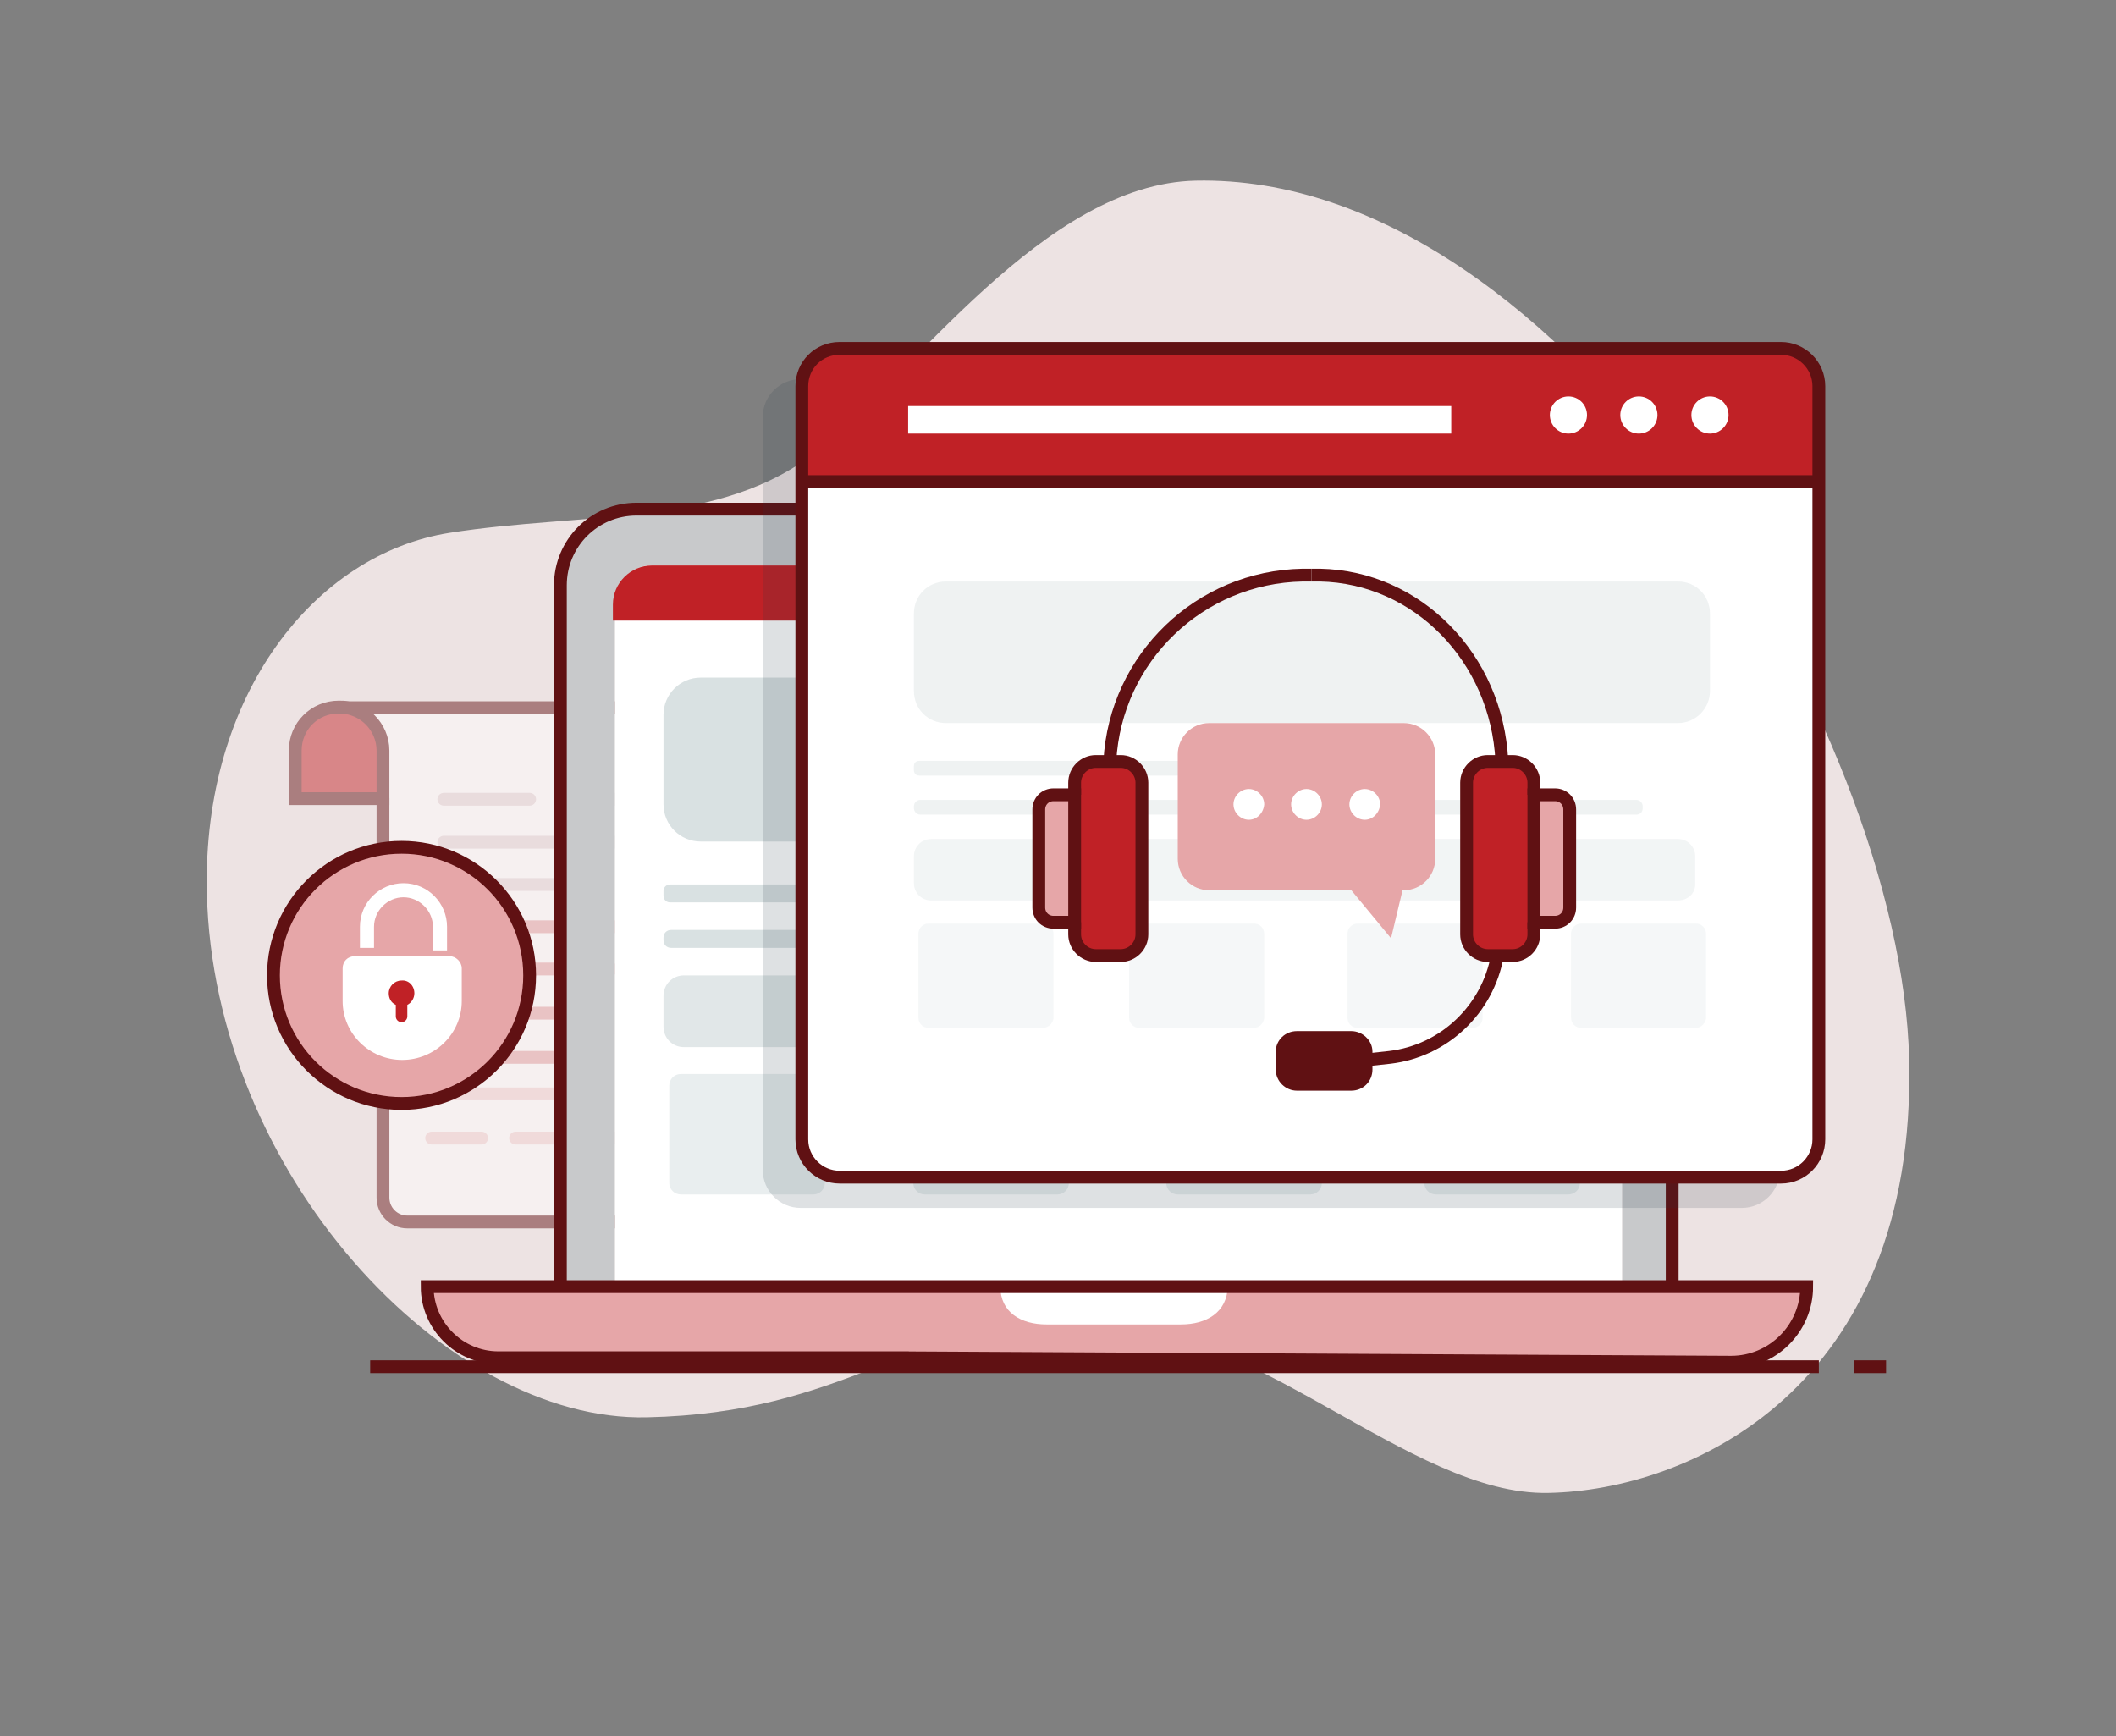 <?xml version="1.0" encoding="utf-8"?>
<!-- Generator: Adobe Illustrator 27.0.0, SVG Export Plug-In . SVG Version: 6.00 Build 0)  -->
<svg version="1.1" xmlns="http://www.w3.org/2000/svg" xmlns:xlink="http://www.w3.org/1999/xlink" x="0px" y="0px"
	 viewBox="0 0 330.4 271.1" style="enable-background:new 0 0 330.4 271.1;" xml:space="preserve">
<rect x="0" y="0" width="330.4" height="271.1" fill="#808080" stroke="none"/>
<style type="text/css">
	.st0{opacity:0.89;fill:#FAEFEF;}
	.st1{fill:#FFFFFF;}
	.st2{opacity:0.38;fill:#C8C9CB;}
	.st3{fill:none;stroke:#601113;stroke-width:2;stroke-miterlimit:10;}
	.st4{fill:#E6A6A8;}
	.st5{fill:#C8C9CB;}
	.st6{fill:#C02126;}
	.st7{opacity:0.78;}
	.st8{fill:#B58D90;}
	.st9{fill:#CCBABD;}
	.st10{fill:#601113;}
	.st11{fill:#D97A7D;}
	.st12{fill:#F2D3D4;}
	.st13{fill:#F7E5E5;}
	.st14{opacity:0.42;}
	.st15{opacity:0.29;}
	.st16{fill:none;stroke:#601113;stroke-width:2;stroke-linecap:round;stroke-linejoin:round;stroke-miterlimit:10;}
	.st17{fill:none;stroke:#601113;stroke-width:1.5;stroke-linecap:round;stroke-linejoin:round;stroke-miterlimit:10;}
	.st18{fill:#D9E1E2;}
	.st19{opacity:0.79;fill:#D9E1E2;}
	.st20{opacity:0.56;fill:#D9E1E2;}
	.st21{fill:none;stroke:#601113;stroke-width:2;stroke-linecap:round;stroke-miterlimit:10;}
	.st22{opacity:0.15;fill:#601113;}
	.st23{opacity:0.36;}
	.st24{opacity:0.49;}
	.st25{opacity:0.48;}
	.st26{opacity:0.36;fill:none;stroke:#B58D90;stroke-width:2;stroke-linecap:round;stroke-linejoin:round;stroke-miterlimit:10;}
	.st27{opacity:0.42;fill:none;stroke:#C02126;stroke-width:2;stroke-linecap:round;stroke-linejoin:round;stroke-miterlimit:10;}
	.st28{opacity:0.34;fill:none;stroke:#D97A7D;stroke-width:2;stroke-linecap:round;stroke-linejoin:round;stroke-miterlimit:10;}
	.st29{fill:#E3E5E7;}
	.st30{opacity:0.29;fill:#601113;}
	.st31{opacity:0.74;}
	.st32{opacity:0.44;fill:#C8C9CB;}
	.st33{fill:#FAEFEF;}
	.st34{opacity:0.2;fill:#601113;}
	.st35{opacity:0.25;fill:#FFFFFF;}
	.st36{opacity:0.34;fill:none;stroke:#601113;stroke-width:2;stroke-miterlimit:10;}
	.st37{opacity:0.34;}
	.st38{opacity:0.15;}
	.st39{opacity:0.23;fill:#253746;}
	.st40{fill:#253746;}
	.st41{opacity:0.3;fill:#C8C9CB;}
	.st42{fill:none;stroke:#23185D;stroke-width:1.5;stroke-linecap:round;stroke-linejoin:round;stroke-miterlimit:10;}
	.st43{opacity:0.54;}
	.st44{fill:none;stroke:#601113;stroke-width:0.25;stroke-miterlimit:10;}
	.st45{fill:#D1D1D1;}
	.st46{fill:none;stroke:#C02126;stroke-width:2;stroke-miterlimit:10;}
	.st47{fill:none;stroke:#C02126;stroke-width:2;stroke-miterlimit:10;stroke-dasharray:1.99,1.99;}
	.st48{opacity:0.25;fill:#601113;}
	.st49{opacity:0.26;fill:#FFFFFF;}
	.st50{fill:none;stroke:#FFFFFF;stroke-miterlimit:10;}
	.st51{fill:none;stroke:#FFFFFF;stroke-width:2;stroke-miterlimit:10;}
	.st52{opacity:0.15;fill:#253746;}
	.st53{opacity:0.43;}
	.st54{opacity:0.52;fill:none;stroke:#FFFFFF;stroke-width:2;stroke-linecap:round;stroke-linejoin:round;stroke-miterlimit:10;}
	.st55{fill:#401010;}
	.st56{opacity:0.15;fill:#3D0016;}
	.st57{fill:#717171;}
	.st58{opacity:0.42;fill:#FFFFFF;}
	.st59{opacity:0.33;fill:#601113;}
	.st60{fill:#ECEAEC;}
	.st61{opacity:0.17;fill:#601113;}
	.st62{opacity:0.58;fill:#FFFFFF;}
	.st63{opacity:0.12;fill:#601113;}
	.st64{opacity:0.35;}
	
		.st65{fill:none;stroke:#601113;stroke-width:2;stroke-linejoin:round;stroke-dasharray:2.093,2.093,2.093,2.093,2.093,2.093;}
	.st66{opacity:0.41;}
	.st67{opacity:0.33;}
	.st68{fill:none;stroke:#601113;stroke-width:2;stroke-linejoin:round;stroke-miterlimit:10;stroke-dasharray:2,2,2,2,2,2;}
	.st69{opacity:0.57;fill:#FFFFFF;}
	.st70{opacity:0.37;fill:none;stroke:#FFFFFF;stroke-linecap:round;stroke-linejoin:round;stroke-miterlimit:10;}
	.st71{opacity:0.48;fill:#FFFFFF;}
	.st72{fill:none;stroke:#601113;stroke-linecap:round;stroke-linejoin:round;stroke-miterlimit:10;}
	.st73{fill:none;stroke:#C02126;stroke-width:2;stroke-miterlimit:10;stroke-dasharray:2.014,2.014;}
</style>
<g id="Layer_2">
</g>
<g id="Layer_1">
	<g>
		<path class="st0" d="M32.3,139.4c-0.7-31,16.9-52.9,37.9-56.2s42.5-0.8,57.4-12.8s35.6-41.7,59.1-42.2
			c57.7-1.2,110.2,85.6,111.4,137.2s-34.5,67.3-56.3,67.7c-21.8,0.5-46.4-27.5-73.6-26.9s-35.7,14.4-67.2,15.1
			S33.3,183.1,32.3,139.4z"/>
		<g class="st25">
			<path class="st1" d="M112.8,116.7V187c0,2.1-1.7,3.8-3.8,3.8H63.6c-2.1,0-3.8-1.7-3.8-3.8v-69.9c0-1.9-0.8-3.6-2-4.8
				c-1-1-2.2-1.6-3.6-1.9h52.4C110,110.5,112.8,113.2,112.8,116.7z"/>
			<path class="st6" d="M54.2,110.5c1.4,0.3,2.6,0.9,3.6,1.9c1.2,1.2,2,2.9,2,4.8v7.5H46.1v-7.5c0-3.8,3-6.8,6.8-6.8
				C53.4,110.4,53.8,110.4,54.2,110.5z"/>
			<path class="st3" d="M112.8,168.7v9v9.3c0,2.1-1.7,3.8-3.8,3.8H63.6c-2.1,0-3.8-1.7-3.8-3.8v-31.9v-9.6"/>
			<line class="st3" x1="59.8" y1="149.1" x2="59.8" y2="124.6"/>
			<path class="st3" d="M54.2,110.5c1.4,0.3,2.6,0.9,3.6,1.9c1.2,1.2,2,2.9,2,4.8v7.5H46.1v-7.5c0-3.8,3-6.8,6.8-6.8
				C53.4,110.4,53.8,110.4,54.2,110.5"/>
			<path class="st3" d="M112.8,170.8v-54.1c0-3.4-2.8-6.2-6.2-6.2H54.2h-1.6"/>
			<line class="st26" x1="69.3" y1="124.8" x2="82.7" y2="124.8"/>
			<line class="st26" x1="69.3" y1="131.5" x2="104" y2="131.5"/>
			<line class="st26" x1="70.5" y1="138.1" x2="94.5" y2="138.1"/>
			<line class="st27" x1="68.4" y1="151.3" x2="95.5" y2="151.3"/>
			<line class="st27" x1="67.4" y1="158.2" x2="89.6" y2="158.2"/>
			<line class="st28" x1="67.4" y1="165.1" x2="69.3" y2="165.1"/>
			<line class="st28" x1="67.4" y1="170.8" x2="91.5" y2="170.8"/>
			<line class="st28" x1="67.4" y1="177.7" x2="75.2" y2="177.7"/>
			<line class="st28" x1="80.5" y1="177.7" x2="97.2" y2="177.7"/>
			<line class="st27" x1="74.1" y1="165.1" x2="86.9" y2="165.1"/>
			<line class="st27" x1="68.4" y1="144.7" x2="104.7" y2="144.7"/>
			<line class="st26" x1="89.6" y1="124.8" x2="103" y2="124.8"/>
		</g>
		<g>
			<circle class="st4" cx="62.7" cy="152.3" r="20"/>
			<circle class="st3" cx="62.7" cy="152.3" r="20"/>
			<g>
				<path class="st1" d="M69.8,148.4h-2.2v-3.7c0-2.5-2.1-4.6-4.6-4.6c-2.5,0-4.6,2.1-4.6,4.6v3.3h-2.2v-3.3c0-3.8,3.1-6.8,6.8-6.8
					c3.8,0,6.8,3.1,6.8,6.8V148.4z"/>
			</g>
			<path class="st1" d="M62.8,165.5c5.1,0,9.3-4.1,9.3-9.2v-5.1c0-1-0.9-1.9-1.9-1.9h-7.4c0,0-7.4,0-7.4,0c-1.1,0-1.9,0.8-1.9,1.9
				v5.1C53.5,161.4,57.7,165.5,62.8,165.5"/>
			<path class="st6" d="M64.7,155.1c0,0.8-0.5,1.5-1.1,1.8v1.8c0,0.5-0.4,0.9-0.9,0.9c-0.5,0-0.9-0.4-0.9-0.9v-1.8
				c-0.7-0.3-1.1-1-1.1-1.8c0-1.1,0.9-2,2-2C63.8,153,64.7,153.9,64.7,155.1z"/>
		</g>
		<g>
			<g>
				<path class="st4" d="M139.3,212H77.8c-6.1,0-11.1-5-11.1-11.1h20.7h8.3H253h8.1h21c0,6.5-5.3,11.8-11.8,11.8c0,0-0.1,0-0.1,0
					L139.3,212z"/>
				<path class="st1" d="M184.4,206.8h-21c-4,0-7.2-1.9-7.2-5.9l0,0h35.5l0,0C191.6,204.9,188.4,206.8,184.4,206.8z"/>
				<rect x="96" y="96.8" class="st1" width="157.3" height="104.1"/>
				<path class="st5" d="M261.4,91.4v109.6h-8.1V96.8v-2.5c0-3.4-2.7-6.1-6.1-6.1c-25.3,0-111.8,0-145.1,0c-3.4,0-6.1,2.7-6.1,6.1
					v2.5v104.1h-8.3V91.4c0-6.6,5.3-11.9,11.9-11.9c36.9,0,100.1,0,149.8,0C256,79.4,261.4,84.8,261.4,91.4z"/>
				<path class="st6" d="M101.8,88.3c33.4,0,119.8,0,145.1,0c3.4,0,6.1,2.7,6.1,6.1v2.5H95.7v-2.5C95.7,91,98.5,88.3,101.8,88.3z"/>
				<path class="st3" d="M141.9,212h-2.5H77.8c-6.1,0-11.1-5-11.1-11.1h20.7h8.3H253h8.1h21c0,6.5-5.3,11.8-11.8,11.8
					c0,0-0.1,0-0.1,0L139.3,212"/>
				<path class="st3" d="M261.1,200.9V91.4c0-6.6-5.3-11.9-11.9-11.9c-49.7,0-112.9,0-149.8,0c-6.6,0-11.9,5.3-11.9,11.9v109.6"/>
			</g>
		</g>
		<g>
			<path class="st18" d="M241.7,131.4H109.4c-3.2,0-5.8-2.6-5.8-5.8v-14c0-3.2,2.6-5.8,5.8-5.8h132.3c3.2,0,5.8,2.6,5.8,5.8v14
				C247.5,128.8,244.9,131.4,241.7,131.4z"/>
			<path class="st18" d="M151.2,140.9h-46.6c-0.5,0-1-0.4-1-1v-0.8c0-0.5,0.4-1,1-1h46.6c0.5,0,1,0.4,1,1v0.8
				C152.2,140.5,151.8,140.9,151.2,140.9z"/>
			<path class="st18" d="M234.2,148H104.8c-0.7,0-1.2-0.5-1.2-1.2v-0.4c0-0.7,0.5-1.2,1.2-1.2h129.4c0.7,0,1.2,0.5,1.2,1.2v0.4
				C235.4,147.4,234.8,148,234.2,148z"/>
			<path class="st19" d="M241.8,163.5H106.8c-1.8,0-3.2-1.4-3.2-3.2v-4.8c0-1.8,1.4-3.2,3.2-3.2h134.9c1.8,0,3.2,1.4,3.2,3.2v4.8
				C244.9,162,243.5,163.5,241.8,163.5z"/>
			<path class="st20" d="M165.1,186.5h-20.7c-1,0-1.8-0.8-1.8-1.8v-15.2c0-1,0.8-1.8,1.8-1.8h20.7c1,0,1.8,0.8,1.8,1.8v15.2
				C166.9,185.7,166.1,186.5,165.1,186.5z"/>
			<path class="st20" d="M127,186.5h-20.7c-1,0-1.8-0.8-1.8-1.8v-15.2c0-1,0.8-1.8,1.8-1.8H127c1,0,1.8,0.8,1.8,1.8v15.2
				C128.8,185.7,128,186.5,127,186.5z"/>
			<path class="st20" d="M204.6,186.5h-20.7c-1,0-1.8-0.8-1.8-1.8v-15.2c0-1,0.8-1.8,1.8-1.8h20.7c1,0,1.8,0.8,1.8,1.8v15.2
				C206.4,185.7,205.6,186.5,204.6,186.5z"/>
			<path class="st20" d="M244.9,186.5h-20.7c-1,0-1.8-0.8-1.8-1.8v-15.2c0-1,0.8-1.8,1.8-1.8h20.7c1,0,1.8,0.8,1.8,1.8v15.2
				C246.7,185.7,245.9,186.5,244.9,186.5z"/>
		</g>
		<line class="st3" x1="289.5" y1="213.4" x2="294.5" y2="213.4"/>
		<polyline class="st3" points="57.8,213.4 73.8,213.4 137.7,213.4 207,213.4 216.6,213.4 260.3,213.4 272.7,213.4 284,213.4 		"/>
		<g>
			<path class="st52" d="M272,59.2h-147c-3.2,0-5.9,2.6-5.9,5.9V80v102.7c0,3.2,2.6,5.9,5.9,5.9h147c3.2,0,5.9-2.6,5.9-5.9V80V65.1
				C277.9,61.8,275.2,59.2,272,59.2z"/>
			<g>
				<path class="st6" d="M284,60.3v14.9H125.3V60.3c0-3.3,2.6-5.9,5.9-5.9h147C281.3,54.4,284,57,284,60.3z"/>
			</g>
			<circle class="st1" cx="244.9" cy="64.8" r="2.9"/>
			<circle class="st1" cx="255.9" cy="64.8" r="2.9"/>
			<circle class="st1" cx="267" cy="64.8" r="2.9"/>
			<path class="st1" d="M284,75.2v102.7c0,3.2-2.6,5.9-5.9,5.9h-147c-3.2,0-5.9-2.6-5.9-5.9V75.2H284z"/>
			<rect x="141.8" y="63.4" class="st1" width="84.8" height="4.3"/>
			<g>
				<path class="st3" d="M284,75.2v102.7c0,3.2-2.6,5.9-5.9,5.9h-147c-3.2,0-5.9-2.6-5.9-5.9V75.2V60.3c0-3.3,2.6-5.9,5.9-5.9h147
					c3.2,0,5.9,2.6,5.9,5.9V75.2z"/>
				<line class="st3" x1="125.3" y1="75.2" x2="284" y2="75.2"/>
			</g>
		</g>
		<g class="st53">
			<path class="st18" d="M262,112.9H147.7c-2.8,0-5-2.2-5-5V95.8c0-2.8,2.2-5,5-5H262c2.8,0,5,2.2,5,5v12.1
				C267,110.6,264.8,112.9,262,112.9z"/>
			<path class="st18" d="M183.8,121.1h-40.3c-0.5,0-0.8-0.4-0.8-0.8v-0.7c0-0.5,0.4-0.8,0.8-0.8h40.3c0.5,0,0.8,0.4,0.8,0.8v0.7
				C184.6,120.8,184.3,121.1,183.8,121.1z"/>
			<path class="st18" d="M255.5,127.2H143.7c-0.6,0-1-0.5-1-1v-0.3c0-0.6,0.5-1,1-1h111.8c0.6,0,1,0.5,1,1v0.3
				C256.5,126.8,256.1,127.2,255.5,127.2z"/>
			<path class="st19" d="M262,140.6H145.4c-1.5,0-2.7-1.2-2.7-2.7v-4.2c0-1.5,1.2-2.7,2.7-2.7H262c1.5,0,2.7,1.2,2.7,2.7v4.2
				C264.8,139.4,263.6,140.6,262,140.6z"/>
			<path class="st20" d="M195.8,160.5h-17.9c-0.9,0-1.6-0.7-1.6-1.6v-13.1c0-0.9,0.7-1.6,1.6-1.6h17.9c0.9,0,1.6,0.7,1.6,1.6V159
				C197.3,159.8,196.6,160.5,195.8,160.5z"/>
			<path class="st20" d="M162.8,160.5H145c-0.9,0-1.6-0.7-1.6-1.6v-13.1c0-0.9,0.7-1.6,1.6-1.6h17.9c0.9,0,1.6,0.7,1.6,1.6V159
				C164.4,159.8,163.7,160.5,162.8,160.5z"/>
			<path class="st20" d="M229.9,160.5H212c-0.9,0-1.6-0.7-1.6-1.6v-13.1c0-0.9,0.7-1.6,1.6-1.6h17.9c0.9,0,1.6,0.7,1.6,1.6V159
				C231.5,159.8,230.8,160.5,229.9,160.5z"/>
			<path class="st20" d="M264.8,160.5h-17.9c-0.9,0-1.6-0.7-1.6-1.6v-13.1c0-0.9,0.7-1.6,1.6-1.6h17.9c0.9,0,1.6,0.7,1.6,1.6V159
				C266.3,159.8,265.6,160.5,264.8,160.5z"/>
		</g>
		<g>
			<path class="st3" d="M204.8,89.8l-1.4,0c-16.1,0.3-29.2,12.9-30.1,29v0"/>
			<path class="st3" d="M204.8,89.8l1.3,0c15.2,0.3,27.6,12.9,28.4,29v0"/>
			<path class="st3" d="M233.8,149.2L233.8,149.2c-1.5,8.4-8.3,14.9-16.8,15.9l-3.7,0.4"/>
			<g id="XMLID_00000150075276604558368540000016963550064506876067_">
				<g>
					<path class="st4" d="M245.1,126.4v15.3c0,1.3-1,2.3-2.3,2.3h-3.3v-19.9h3.3C244.1,124.1,245.1,125.1,245.1,126.4z"/>
					<path class="st6" d="M239.5,144v1.9c0,1.8-1.5,3.3-3.3,3.3h-3.9c-1.8,0-3.3-1.5-3.3-3.3v-23.7c0-1.8,1.5-3.3,3.3-3.3h3.9
						c1.8,0,3.3,1.5,3.3,3.3v1.9V144z"/>
					<path class="st10" d="M213.3,164.2v2.8c0,1.2-1,2.3-2.3,2.3h-8.5c-1.2,0-2.3-1-2.3-2.3v-2.8c0-1.2,1-2.2,2.3-2.2h8.5
						C212.3,162,213.3,163,213.3,164.2z"/>
					<path class="st6" d="M178.3,122.2v23.7c0,1.8-1.5,3.3-3.3,3.3h-3.9c-1.8,0-3.3-1.5-3.3-3.3V144v-19.9v-1.9
						c0-1.8,1.5-3.3,3.3-3.3h3.9C176.8,118.9,178.3,120.4,178.3,122.2z"/>
					<path class="st4" d="M167.8,124.1V144h-3.3c-1.3,0-2.3-1-2.3-2.3v-15.3c0-1.3,1-2.3,2.3-2.3H167.8z"/>
				</g>
				<g>
					<path class="st3" d="M167.8,124.1v-1.9c0-1.8,1.5-3.3,3.3-3.3h3.9c1.8,0,3.3,1.5,3.3,3.3v23.7c0,1.8-1.5,3.3-3.3,3.3h-3.9
						c-1.8,0-3.3-1.5-3.3-3.3V144"/>
					<path class="st3" d="M167.8,144h-3.3c-1.3,0-2.3-1-2.3-2.3v-15.3c0-1.3,1-2.3,2.3-2.3h3.3V144z"/>
					<path class="st3" d="M239.5,144v1.9c0,1.8-1.5,3.3-3.3,3.3h-3.9c-1.8,0-3.3-1.5-3.3-3.3v-23.7c0-1.8,1.5-3.3,3.3-3.3h3.9
						c1.8,0,3.3,1.5,3.3,3.3v1.9"/>
					<path class="st3" d="M239.5,124.1h3.3c1.3,0,2.3,1,2.3,2.3v15.3c0,1.3-1,2.3-2.3,2.3h-3.3V124.1z"/>
					<path class="st3" d="M211,169.3h-8.5c-1.2,0-2.3-1-2.3-2.3v-2.8c0-1.2,1-2.2,2.3-2.2h8.5c1.2,0,2.3,1,2.3,2.2v2.8
						C213.3,168.3,212.3,169.3,211,169.3z"/>
				</g>
			</g>
			<path class="st4" d="M224.1,117.8v16.3c0,2.7-2.2,4.9-4.9,4.9h-0.2l-1.8,7.5l-6.2-7.5h-22.2c-2.7,0-4.9-2.2-4.9-4.9v-16.3
				c0-2.7,2.2-4.9,4.9-4.9h30.4C221.9,112.9,224.1,115.1,224.1,117.8z"/>
			<path class="st1" d="M195,128L195,128c-1.3,0-2.4-1.1-2.4-2.4v0c0-1.3,1.1-2.4,2.4-2.4h0c1.3,0,2.4,1.1,2.4,2.4v0
				C197.3,126.9,196.3,128,195,128z"/>
			<path class="st1" d="M204,128L204,128c-1.3,0-2.4-1.1-2.4-2.4v0c0-1.3,1.1-2.4,2.4-2.4l0,0c1.3,0,2.4,1.1,2.4,2.4v0
				C206.4,126.9,205.3,128,204,128z"/>
			<path class="st1" d="M213.1,128L213.1,128c-1.3,0-2.4-1.1-2.4-2.4v0c0-1.3,1.1-2.4,2.4-2.4h0c1.3,0,2.4,1.1,2.4,2.4v0
				C215.4,126.9,214.4,128,213.1,128z"/>
		</g>
	</g>
</g>
</svg>
